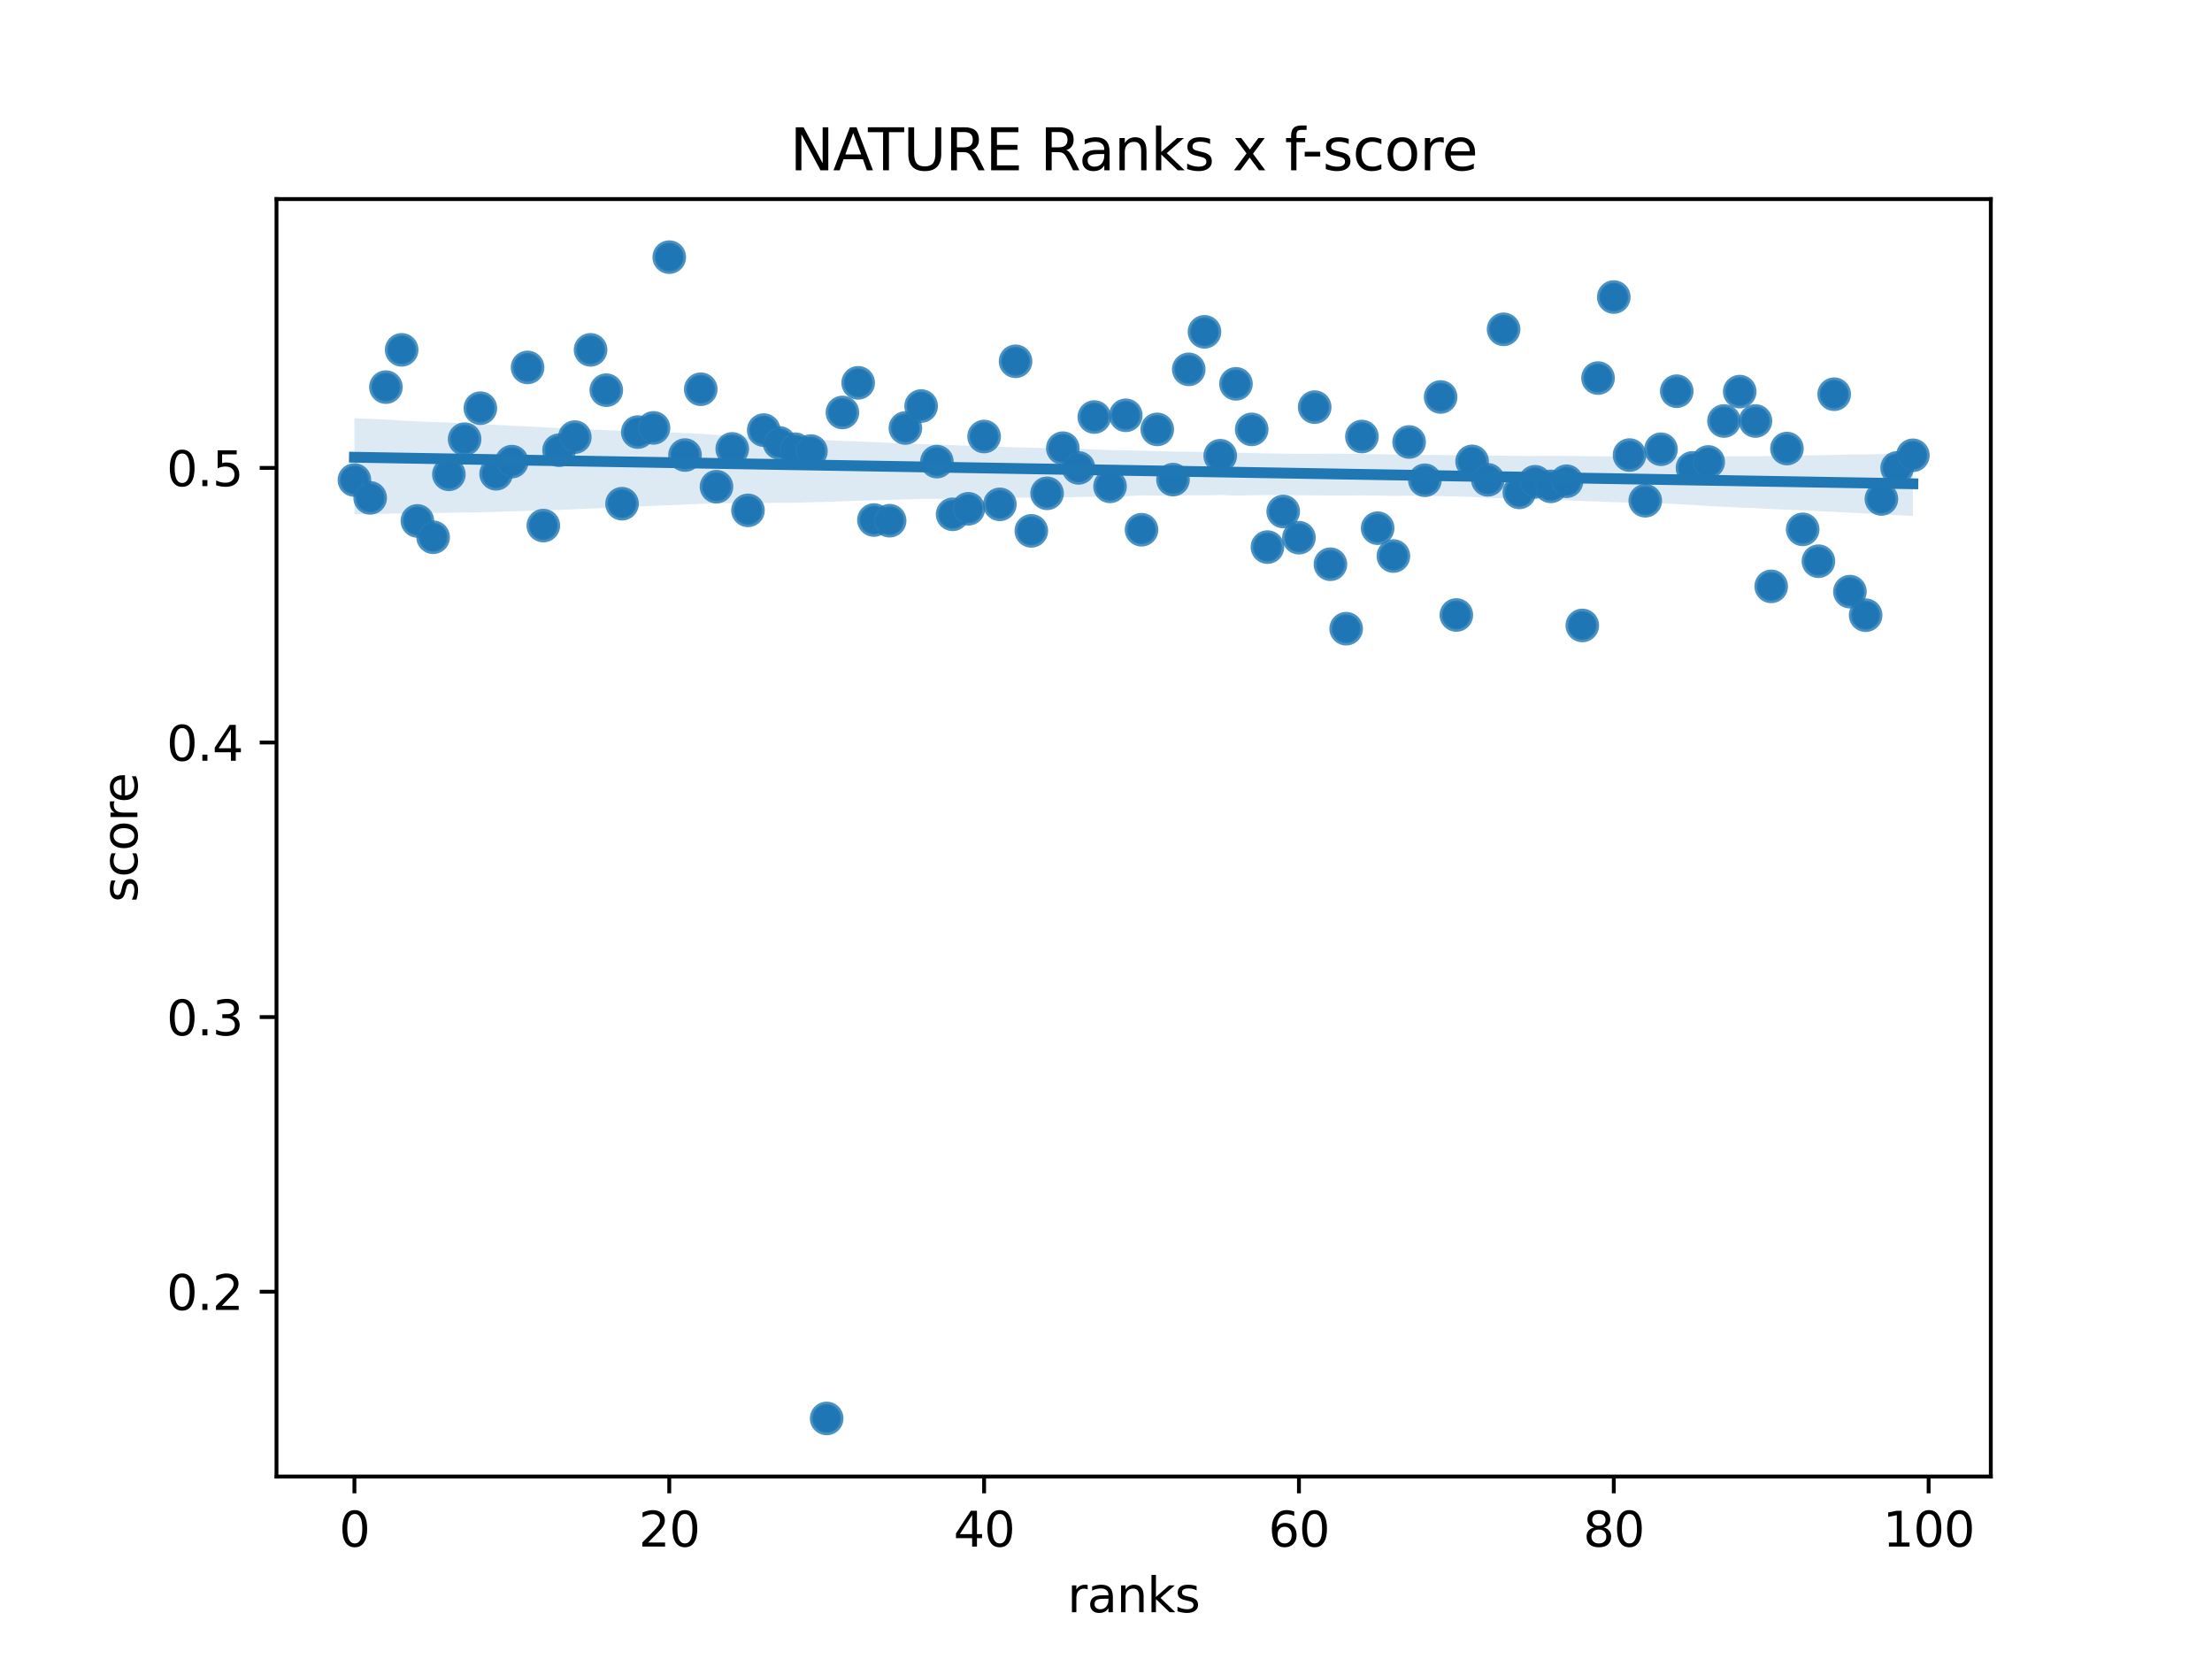 <?xml version="1.0" encoding="utf-8" standalone="no"?>
<!DOCTYPE svg PUBLIC "-//W3C//DTD SVG 1.1//EN"
  "http://www.w3.org/Graphics/SVG/1.1/DTD/svg11.dtd">
<svg xmlns:xlink="http://www.w3.org/1999/xlink" width="460.8pt" height="345.6pt" viewBox="0 0 460.8 345.6" xmlns="http://www.w3.org/2000/svg" version="1.1">
 <defs>
  <style type="text/css">*{stroke-linejoin: round; stroke-linecap: butt}</style>
 </defs>
 <g id="figure_1">
  <g id="patch_1">
   <path d="M 0 345.6 
L 460.8 345.6 
L 460.8 0 
L 0 0 
z
" style="fill: #ffffff"/>
  </g>
  <g id="axes_1">
   <g id="patch_2">
    <path d="M 57.6 307.584 
L 414.72 307.584 
L 414.72 41.472 
L 57.6 41.472 
z
" style="fill: #ffffff"/>
   </g>
   <g id="PathCollection_1">
    <defs>
     <path id="m26da43070a" d="M 0 3 
C 0.796 3 1.559 2.684 2.121 2.121 
C 2.684 1.559 3 0.796 3 0 
C 3 -0.796 2.684 -1.559 2.121 -2.121 
C 1.559 -2.684 0.796 -3 0 -3 
C -0.796 -3 -1.559 -2.684 -2.121 -2.121 
C -2.684 -1.559 -3 -0.796 -3 0 
C -3 0.796 -2.684 1.559 -2.121 2.121 
C -1.559 2.684 -0.796 3 0 3 
z
" style="stroke: #ffffff; stroke-width: 0.48"/>
    </defs>
    <g clip-path="url(#pea99199c1f)">
     <use xlink:href="#m26da43070a" x="73.833" y="100.001" style="fill: #1f77b4; stroke: #ffffff; stroke-width: 0.48"/>
     <use xlink:href="#m26da43070a" x="77.112" y="103.715" style="fill: #1f77b4; stroke: #ffffff; stroke-width: 0.48"/>
     <use xlink:href="#m26da43070a" x="80.391" y="80.645" style="fill: #1f77b4; stroke: #ffffff; stroke-width: 0.48"/>
     <use xlink:href="#m26da43070a" x="83.671" y="72.879" style="fill: #1f77b4; stroke: #ffffff; stroke-width: 0.48"/>
     <use xlink:href="#m26da43070a" x="86.95" y="108.518" style="fill: #1f77b4; stroke: #ffffff; stroke-width: 0.48"/>
     <use xlink:href="#m26da43070a" x="90.229" y="111.916" style="fill: #1f77b4; stroke: #ffffff; stroke-width: 0.48"/>
     <use xlink:href="#m26da43070a" x="93.509" y="98.813" style="fill: #1f77b4; stroke: #ffffff; stroke-width: 0.48"/>
     <use xlink:href="#m26da43070a" x="96.788" y="91.486" style="fill: #1f77b4; stroke: #ffffff; stroke-width: 0.48"/>
     <use xlink:href="#m26da43070a" x="100.067" y="85.034" style="fill: #1f77b4; stroke: #ffffff; stroke-width: 0.48"/>
     <use xlink:href="#m26da43070a" x="103.347" y="98.697" style="fill: #1f77b4; stroke: #ffffff; stroke-width: 0.48"/>
     <use xlink:href="#m26da43070a" x="106.626" y="96.164" style="fill: #1f77b4; stroke: #ffffff; stroke-width: 0.48"/>
     <use xlink:href="#m26da43070a" x="109.905" y="76.541" style="fill: #1f77b4; stroke: #ffffff; stroke-width: 0.48"/>
     <use xlink:href="#m26da43070a" x="113.185" y="109.488" style="fill: #1f77b4; stroke: #ffffff; stroke-width: 0.48"/>
     <use xlink:href="#m26da43070a" x="116.464" y="93.787" style="fill: #1f77b4; stroke: #ffffff; stroke-width: 0.48"/>
     <use xlink:href="#m26da43070a" x="119.743" y="91.057" style="fill: #1f77b4; stroke: #ffffff; stroke-width: 0.48"/>
     <use xlink:href="#m26da43070a" x="123.023" y="72.879" style="fill: #1f77b4; stroke: #ffffff; stroke-width: 0.48"/>
     <use xlink:href="#m26da43070a" x="126.302" y="81.28" style="fill: #1f77b4; stroke: #ffffff; stroke-width: 0.48"/>
     <use xlink:href="#m26da43070a" x="129.581" y="104.931" style="fill: #1f77b4; stroke: #ffffff; stroke-width: 0.48"/>
     <use xlink:href="#m26da43070a" x="132.861" y="90.008" style="fill: #1f77b4; stroke: #ffffff; stroke-width: 0.48"/>
     <use xlink:href="#m26da43070a" x="136.14" y="89.139" style="fill: #1f77b4; stroke: #ffffff; stroke-width: 0.48"/>
     <use xlink:href="#m26da43070a" x="139.42" y="53.568" style="fill: #1f77b4; stroke: #ffffff; stroke-width: 0.48"/>
     <use xlink:href="#m26da43070a" x="142.699" y="94.797" style="fill: #1f77b4; stroke: #ffffff; stroke-width: 0.48"/>
     <use xlink:href="#m26da43070a" x="145.978" y="81.089" style="fill: #1f77b4; stroke: #ffffff; stroke-width: 0.48"/>
     <use xlink:href="#m26da43070a" x="149.258" y="101.388" style="fill: #1f77b4; stroke: #ffffff; stroke-width: 0.48"/>
     <use xlink:href="#m26da43070a" x="152.537" y="93.515" style="fill: #1f77b4; stroke: #ffffff; stroke-width: 0.48"/>
     <use xlink:href="#m26da43070a" x="155.816" y="106.316" style="fill: #1f77b4; stroke: #ffffff; stroke-width: 0.48"/>
     <use xlink:href="#m26da43070a" x="159.096" y="89.597" style="fill: #1f77b4; stroke: #ffffff; stroke-width: 0.48"/>
     <use xlink:href="#m26da43070a" x="162.375" y="92.269" style="fill: #1f77b4; stroke: #ffffff; stroke-width: 0.48"/>
     <use xlink:href="#m26da43070a" x="165.654" y="93.587" style="fill: #1f77b4; stroke: #ffffff; stroke-width: 0.48"/>
     <use xlink:href="#m26da43070a" x="168.934" y="93.967" style="fill: #1f77b4; stroke: #ffffff; stroke-width: 0.48"/>
     <use xlink:href="#m26da43070a" x="172.213" y="295.488" style="fill: #1f77b4; stroke: #ffffff; stroke-width: 0.48"/>
     <use xlink:href="#m26da43070a" x="175.492" y="85.926" style="fill: #1f77b4; stroke: #ffffff; stroke-width: 0.48"/>
     <use xlink:href="#m26da43070a" x="178.772" y="79.751" style="fill: #1f77b4; stroke: #ffffff; stroke-width: 0.48"/>
     <use xlink:href="#m26da43070a" x="182.051" y="108.331" style="fill: #1f77b4; stroke: #ffffff; stroke-width: 0.48"/>
     <use xlink:href="#m26da43070a" x="185.33" y="108.471" style="fill: #1f77b4; stroke: #ffffff; stroke-width: 0.48"/>
     <use xlink:href="#m26da43070a" x="188.61" y="89.162" style="fill: #1f77b4; stroke: #ffffff; stroke-width: 0.48"/>
     <use xlink:href="#m26da43070a" x="191.889" y="84.586" style="fill: #1f77b4; stroke: #ffffff; stroke-width: 0.48"/>
     <use xlink:href="#m26da43070a" x="195.168" y="96.164" style="fill: #1f77b4; stroke: #ffffff; stroke-width: 0.48"/>
     <use xlink:href="#m26da43070a" x="198.448" y="107.142" style="fill: #1f77b4; stroke: #ffffff; stroke-width: 0.48"/>
     <use xlink:href="#m26da43070a" x="201.727" y="105.99" style="fill: #1f77b4; stroke: #ffffff; stroke-width: 0.48"/>
     <use xlink:href="#m26da43070a" x="205.006" y="90.939" style="fill: #1f77b4; stroke: #ffffff; stroke-width: 0.48"/>
     <use xlink:href="#m26da43070a" x="208.286" y="105.063" style="fill: #1f77b4; stroke: #ffffff; stroke-width: 0.48"/>
     <use xlink:href="#m26da43070a" x="211.565" y="75.267" style="fill: #1f77b4; stroke: #ffffff; stroke-width: 0.48"/>
     <use xlink:href="#m26da43070a" x="214.844" y="110.59" style="fill: #1f77b4; stroke: #ffffff; stroke-width: 0.48"/>
     <use xlink:href="#m26da43070a" x="218.124" y="102.767" style="fill: #1f77b4; stroke: #ffffff; stroke-width: 0.48"/>
     <use xlink:href="#m26da43070a" x="221.403" y="93.364" style="fill: #1f77b4; stroke: #ffffff; stroke-width: 0.48"/>
     <use xlink:href="#m26da43070a" x="224.682" y="97.47" style="fill: #1f77b4; stroke: #ffffff; stroke-width: 0.48"/>
     <use xlink:href="#m26da43070a" x="227.962" y="86.876" style="fill: #1f77b4; stroke: #ffffff; stroke-width: 0.48"/>
     <use xlink:href="#m26da43070a" x="231.241" y="101.318" style="fill: #1f77b4; stroke: #ffffff; stroke-width: 0.48"/>
     <use xlink:href="#m26da43070a" x="234.52" y="86.516" style="fill: #1f77b4; stroke: #ffffff; stroke-width: 0.48"/>
     <use xlink:href="#m26da43070a" x="237.8" y="110.354" style="fill: #1f77b4; stroke: #ffffff; stroke-width: 0.48"/>
     <use xlink:href="#m26da43070a" x="241.079" y="89.45" style="fill: #1f77b4; stroke: #ffffff; stroke-width: 0.48"/>
     <use xlink:href="#m26da43070a" x="244.358" y="99.914" style="fill: #1f77b4; stroke: #ffffff; stroke-width: 0.48"/>
     <use xlink:href="#m26da43070a" x="247.638" y="76.942" style="fill: #1f77b4; stroke: #ffffff; stroke-width: 0.48"/>
     <use xlink:href="#m26da43070a" x="250.917" y="69.125" style="fill: #1f77b4; stroke: #ffffff; stroke-width: 0.48"/>
     <use xlink:href="#m26da43070a" x="254.196" y="94.939" style="fill: #1f77b4; stroke: #ffffff; stroke-width: 0.48"/>
     <use xlink:href="#m26da43070a" x="257.476" y="79.958" style="fill: #1f77b4; stroke: #ffffff; stroke-width: 0.48"/>
     <use xlink:href="#m26da43070a" x="260.755" y="89.45" style="fill: #1f77b4; stroke: #ffffff; stroke-width: 0.48"/>
     <use xlink:href="#m26da43070a" x="264.034" y="113.971" style="fill: #1f77b4; stroke: #ffffff; stroke-width: 0.48"/>
     <use xlink:href="#m26da43070a" x="267.314" y="106.55" style="fill: #1f77b4; stroke: #ffffff; stroke-width: 0.48"/>
     <use xlink:href="#m26da43070a" x="270.593" y="112.013" style="fill: #1f77b4; stroke: #ffffff; stroke-width: 0.48"/>
     <use xlink:href="#m26da43070a" x="273.872" y="84.814" style="fill: #1f77b4; stroke: #ffffff; stroke-width: 0.48"/>
     <use xlink:href="#m26da43070a" x="277.152" y="117.542" style="fill: #1f77b4; stroke: #ffffff; stroke-width: 0.48"/>
     <use xlink:href="#m26da43070a" x="280.431" y="130.968" style="fill: #1f77b4; stroke: #ffffff; stroke-width: 0.48"/>
     <use xlink:href="#m26da43070a" x="283.71" y="90.939" style="fill: #1f77b4; stroke: #ffffff; stroke-width: 0.48"/>
     <use xlink:href="#m26da43070a" x="286.99" y="110.027" style="fill: #1f77b4; stroke: #ffffff; stroke-width: 0.48"/>
     <use xlink:href="#m26da43070a" x="290.269" y="115.838" style="fill: #1f77b4; stroke: #ffffff; stroke-width: 0.48"/>
     <use xlink:href="#m26da43070a" x="293.548" y="92.073" style="fill: #1f77b4; stroke: #ffffff; stroke-width: 0.48"/>
     <use xlink:href="#m26da43070a" x="296.828" y="100.047" style="fill: #1f77b4; stroke: #ffffff; stroke-width: 0.48"/>
     <use xlink:href="#m26da43070a" x="300.107" y="82.698" style="fill: #1f77b4; stroke: #ffffff; stroke-width: 0.48"/>
     <use xlink:href="#m26da43070a" x="303.386" y="128.115" style="fill: #1f77b4; stroke: #ffffff; stroke-width: 0.48"/>
     <use xlink:href="#m26da43070a" x="306.666" y="96.114" style="fill: #1f77b4; stroke: #ffffff; stroke-width: 0.48"/>
     <use xlink:href="#m26da43070a" x="309.945" y="99.957" style="fill: #1f77b4; stroke: #ffffff; stroke-width: 0.48"/>
     <use xlink:href="#m26da43070a" x="313.224" y="68.605" style="fill: #1f77b4; stroke: #ffffff; stroke-width: 0.48"/>
     <use xlink:href="#m26da43070a" x="316.504" y="102.577" style="fill: #1f77b4; stroke: #ffffff; stroke-width: 0.48"/>
     <use xlink:href="#m26da43070a" x="319.783" y="100.359" style="fill: #1f77b4; stroke: #ffffff; stroke-width: 0.48"/>
     <use xlink:href="#m26da43070a" x="323.062" y="101.318" style="fill: #1f77b4; stroke: #ffffff; stroke-width: 0.48"/>
     <use xlink:href="#m26da43070a" x="326.342" y="100.247" style="fill: #1f77b4; stroke: #ffffff; stroke-width: 0.48"/>
     <use xlink:href="#m26da43070a" x="329.621" y="130.292" style="fill: #1f77b4; stroke: #ffffff; stroke-width: 0.48"/>
     <use xlink:href="#m26da43070a" x="332.9" y="78.758" style="fill: #1f77b4; stroke: #ffffff; stroke-width: 0.48"/>
     <use xlink:href="#m26da43070a" x="336.18" y="61.881" style="fill: #1f77b4; stroke: #ffffff; stroke-width: 0.48"/>
     <use xlink:href="#m26da43070a" x="339.459" y="94.797" style="fill: #1f77b4; stroke: #ffffff; stroke-width: 0.48"/>
     <use xlink:href="#m26da43070a" x="342.739" y="104.312" style="fill: #1f77b4; stroke: #ffffff; stroke-width: 0.48"/>
     <use xlink:href="#m26da43070a" x="346.018" y="93.587" style="fill: #1f77b4; stroke: #ffffff; stroke-width: 0.48"/>
     <use xlink:href="#m26da43070a" x="349.297" y="81.499" style="fill: #1f77b4; stroke: #ffffff; stroke-width: 0.48"/>
     <use xlink:href="#m26da43070a" x="352.577" y="97.47" style="fill: #1f77b4; stroke: #ffffff; stroke-width: 0.48"/>
     <use xlink:href="#m26da43070a" x="355.856" y="96.232" style="fill: #1f77b4; stroke: #ffffff; stroke-width: 0.48"/>
     <use xlink:href="#m26da43070a" x="359.135" y="87.703" style="fill: #1f77b4; stroke: #ffffff; stroke-width: 0.48"/>
     <use xlink:href="#m26da43070a" x="362.415" y="81.579" style="fill: #1f77b4; stroke: #ffffff; stroke-width: 0.48"/>
     <use xlink:href="#m26da43070a" x="365.694" y="87.703" style="fill: #1f77b4; stroke: #ffffff; stroke-width: 0.48"/>
     <use xlink:href="#m26da43070a" x="368.973" y="122.152" style="fill: #1f77b4; stroke: #ffffff; stroke-width: 0.48"/>
     <use xlink:href="#m26da43070a" x="372.253" y="93.441" style="fill: #1f77b4; stroke: #ffffff; stroke-width: 0.48"/>
     <use xlink:href="#m26da43070a" x="375.532" y="110.277" style="fill: #1f77b4; stroke: #ffffff; stroke-width: 0.48"/>
     <use xlink:href="#m26da43070a" x="378.811" y="116.908" style="fill: #1f77b4; stroke: #ffffff; stroke-width: 0.48"/>
     <use xlink:href="#m26da43070a" x="382.091" y="82.122" style="fill: #1f77b4; stroke: #ffffff; stroke-width: 0.48"/>
     <use xlink:href="#m26da43070a" x="385.37" y="123.249" style="fill: #1f77b4; stroke: #ffffff; stroke-width: 0.48"/>
     <use xlink:href="#m26da43070a" x="388.649" y="128.159" style="fill: #1f77b4; stroke: #ffffff; stroke-width: 0.48"/>
     <use xlink:href="#m26da43070a" x="391.929" y="103.941" style="fill: #1f77b4; stroke: #ffffff; stroke-width: 0.48"/>
     <use xlink:href="#m26da43070a" x="395.208" y="97.47" style="fill: #1f77b4; stroke: #ffffff; stroke-width: 0.48"/>
     <use xlink:href="#m26da43070a" x="398.487" y="94.846" style="fill: #1f77b4; stroke: #ffffff; stroke-width: 0.48"/>
    </g>
   </g>
   <g id="PathCollection_2">
    <defs>
     <path id="mf4a4b2a7a5" d="M 0 3 
C 0.796 3 1.559 2.684 2.121 2.121 
C 2.684 1.559 3 0.796 3 0 
C 3 -0.796 2.684 -1.559 2.121 -2.121 
C 1.559 -2.684 0.796 -3 0 -3 
C -0.796 -3 -1.559 -2.684 -2.121 -2.121 
C -2.684 -1.559 -3 -0.796 -3 0 
C -3 0.796 -2.684 1.559 -2.121 2.121 
C -1.559 2.684 -0.796 3 0 3 
z
" style="stroke: #1f77b4; stroke-opacity: 0.8"/>
    </defs>
    <g clip-path="url(#pea99199c1f)">
     <use xlink:href="#mf4a4b2a7a5" x="73.833" y="100.001" style="fill: #1f77b4; fill-opacity: 0.8; stroke: #1f77b4; stroke-opacity: 0.8"/>
     <use xlink:href="#mf4a4b2a7a5" x="77.112" y="103.715" style="fill: #1f77b4; fill-opacity: 0.8; stroke: #1f77b4; stroke-opacity: 0.8"/>
     <use xlink:href="#mf4a4b2a7a5" x="80.391" y="80.645" style="fill: #1f77b4; fill-opacity: 0.8; stroke: #1f77b4; stroke-opacity: 0.8"/>
     <use xlink:href="#mf4a4b2a7a5" x="83.671" y="72.879" style="fill: #1f77b4; fill-opacity: 0.8; stroke: #1f77b4; stroke-opacity: 0.8"/>
     <use xlink:href="#mf4a4b2a7a5" x="86.95" y="108.518" style="fill: #1f77b4; fill-opacity: 0.8; stroke: #1f77b4; stroke-opacity: 0.8"/>
     <use xlink:href="#mf4a4b2a7a5" x="90.229" y="111.916" style="fill: #1f77b4; fill-opacity: 0.8; stroke: #1f77b4; stroke-opacity: 0.8"/>
     <use xlink:href="#mf4a4b2a7a5" x="93.509" y="98.813" style="fill: #1f77b4; fill-opacity: 0.8; stroke: #1f77b4; stroke-opacity: 0.8"/>
     <use xlink:href="#mf4a4b2a7a5" x="96.788" y="91.486" style="fill: #1f77b4; fill-opacity: 0.8; stroke: #1f77b4; stroke-opacity: 0.8"/>
     <use xlink:href="#mf4a4b2a7a5" x="100.067" y="85.034" style="fill: #1f77b4; fill-opacity: 0.8; stroke: #1f77b4; stroke-opacity: 0.8"/>
     <use xlink:href="#mf4a4b2a7a5" x="103.347" y="98.697" style="fill: #1f77b4; fill-opacity: 0.8; stroke: #1f77b4; stroke-opacity: 0.8"/>
     <use xlink:href="#mf4a4b2a7a5" x="106.626" y="96.164" style="fill: #1f77b4; fill-opacity: 0.8; stroke: #1f77b4; stroke-opacity: 0.8"/>
     <use xlink:href="#mf4a4b2a7a5" x="109.905" y="76.541" style="fill: #1f77b4; fill-opacity: 0.8; stroke: #1f77b4; stroke-opacity: 0.8"/>
     <use xlink:href="#mf4a4b2a7a5" x="113.185" y="109.488" style="fill: #1f77b4; fill-opacity: 0.8; stroke: #1f77b4; stroke-opacity: 0.8"/>
     <use xlink:href="#mf4a4b2a7a5" x="116.464" y="93.787" style="fill: #1f77b4; fill-opacity: 0.8; stroke: #1f77b4; stroke-opacity: 0.8"/>
     <use xlink:href="#mf4a4b2a7a5" x="119.743" y="91.057" style="fill: #1f77b4; fill-opacity: 0.8; stroke: #1f77b4; stroke-opacity: 0.8"/>
     <use xlink:href="#mf4a4b2a7a5" x="123.023" y="72.879" style="fill: #1f77b4; fill-opacity: 0.8; stroke: #1f77b4; stroke-opacity: 0.8"/>
     <use xlink:href="#mf4a4b2a7a5" x="126.302" y="81.28" style="fill: #1f77b4; fill-opacity: 0.8; stroke: #1f77b4; stroke-opacity: 0.8"/>
     <use xlink:href="#mf4a4b2a7a5" x="129.581" y="104.931" style="fill: #1f77b4; fill-opacity: 0.8; stroke: #1f77b4; stroke-opacity: 0.8"/>
     <use xlink:href="#mf4a4b2a7a5" x="132.861" y="90.008" style="fill: #1f77b4; fill-opacity: 0.8; stroke: #1f77b4; stroke-opacity: 0.8"/>
     <use xlink:href="#mf4a4b2a7a5" x="136.14" y="89.139" style="fill: #1f77b4; fill-opacity: 0.8; stroke: #1f77b4; stroke-opacity: 0.8"/>
     <use xlink:href="#mf4a4b2a7a5" x="139.42" y="53.568" style="fill: #1f77b4; fill-opacity: 0.8; stroke: #1f77b4; stroke-opacity: 0.8"/>
     <use xlink:href="#mf4a4b2a7a5" x="142.699" y="94.797" style="fill: #1f77b4; fill-opacity: 0.8; stroke: #1f77b4; stroke-opacity: 0.8"/>
     <use xlink:href="#mf4a4b2a7a5" x="145.978" y="81.089" style="fill: #1f77b4; fill-opacity: 0.8; stroke: #1f77b4; stroke-opacity: 0.8"/>
     <use xlink:href="#mf4a4b2a7a5" x="149.258" y="101.388" style="fill: #1f77b4; fill-opacity: 0.8; stroke: #1f77b4; stroke-opacity: 0.8"/>
     <use xlink:href="#mf4a4b2a7a5" x="152.537" y="93.515" style="fill: #1f77b4; fill-opacity: 0.8; stroke: #1f77b4; stroke-opacity: 0.8"/>
     <use xlink:href="#mf4a4b2a7a5" x="155.816" y="106.316" style="fill: #1f77b4; fill-opacity: 0.8; stroke: #1f77b4; stroke-opacity: 0.8"/>
     <use xlink:href="#mf4a4b2a7a5" x="159.096" y="89.597" style="fill: #1f77b4; fill-opacity: 0.8; stroke: #1f77b4; stroke-opacity: 0.8"/>
     <use xlink:href="#mf4a4b2a7a5" x="162.375" y="92.269" style="fill: #1f77b4; fill-opacity: 0.8; stroke: #1f77b4; stroke-opacity: 0.8"/>
     <use xlink:href="#mf4a4b2a7a5" x="165.654" y="93.587" style="fill: #1f77b4; fill-opacity: 0.8; stroke: #1f77b4; stroke-opacity: 0.8"/>
     <use xlink:href="#mf4a4b2a7a5" x="168.934" y="93.967" style="fill: #1f77b4; fill-opacity: 0.8; stroke: #1f77b4; stroke-opacity: 0.8"/>
     <use xlink:href="#mf4a4b2a7a5" x="172.213" y="295.488" style="fill: #1f77b4; fill-opacity: 0.8; stroke: #1f77b4; stroke-opacity: 0.8"/>
     <use xlink:href="#mf4a4b2a7a5" x="175.492" y="85.926" style="fill: #1f77b4; fill-opacity: 0.8; stroke: #1f77b4; stroke-opacity: 0.8"/>
     <use xlink:href="#mf4a4b2a7a5" x="178.772" y="79.751" style="fill: #1f77b4; fill-opacity: 0.8; stroke: #1f77b4; stroke-opacity: 0.8"/>
     <use xlink:href="#mf4a4b2a7a5" x="182.051" y="108.331" style="fill: #1f77b4; fill-opacity: 0.8; stroke: #1f77b4; stroke-opacity: 0.8"/>
     <use xlink:href="#mf4a4b2a7a5" x="185.33" y="108.471" style="fill: #1f77b4; fill-opacity: 0.8; stroke: #1f77b4; stroke-opacity: 0.8"/>
     <use xlink:href="#mf4a4b2a7a5" x="188.61" y="89.162" style="fill: #1f77b4; fill-opacity: 0.8; stroke: #1f77b4; stroke-opacity: 0.8"/>
     <use xlink:href="#mf4a4b2a7a5" x="191.889" y="84.586" style="fill: #1f77b4; fill-opacity: 0.8; stroke: #1f77b4; stroke-opacity: 0.8"/>
     <use xlink:href="#mf4a4b2a7a5" x="195.168" y="96.164" style="fill: #1f77b4; fill-opacity: 0.8; stroke: #1f77b4; stroke-opacity: 0.8"/>
     <use xlink:href="#mf4a4b2a7a5" x="198.448" y="107.142" style="fill: #1f77b4; fill-opacity: 0.8; stroke: #1f77b4; stroke-opacity: 0.8"/>
     <use xlink:href="#mf4a4b2a7a5" x="201.727" y="105.99" style="fill: #1f77b4; fill-opacity: 0.8; stroke: #1f77b4; stroke-opacity: 0.8"/>
     <use xlink:href="#mf4a4b2a7a5" x="205.006" y="90.939" style="fill: #1f77b4; fill-opacity: 0.8; stroke: #1f77b4; stroke-opacity: 0.8"/>
     <use xlink:href="#mf4a4b2a7a5" x="208.286" y="105.063" style="fill: #1f77b4; fill-opacity: 0.8; stroke: #1f77b4; stroke-opacity: 0.8"/>
     <use xlink:href="#mf4a4b2a7a5" x="211.565" y="75.267" style="fill: #1f77b4; fill-opacity: 0.8; stroke: #1f77b4; stroke-opacity: 0.8"/>
     <use xlink:href="#mf4a4b2a7a5" x="214.844" y="110.59" style="fill: #1f77b4; fill-opacity: 0.8; stroke: #1f77b4; stroke-opacity: 0.8"/>
     <use xlink:href="#mf4a4b2a7a5" x="218.124" y="102.767" style="fill: #1f77b4; fill-opacity: 0.8; stroke: #1f77b4; stroke-opacity: 0.8"/>
     <use xlink:href="#mf4a4b2a7a5" x="221.403" y="93.364" style="fill: #1f77b4; fill-opacity: 0.8; stroke: #1f77b4; stroke-opacity: 0.8"/>
     <use xlink:href="#mf4a4b2a7a5" x="224.682" y="97.47" style="fill: #1f77b4; fill-opacity: 0.8; stroke: #1f77b4; stroke-opacity: 0.8"/>
     <use xlink:href="#mf4a4b2a7a5" x="227.962" y="86.876" style="fill: #1f77b4; fill-opacity: 0.8; stroke: #1f77b4; stroke-opacity: 0.8"/>
     <use xlink:href="#mf4a4b2a7a5" x="231.241" y="101.318" style="fill: #1f77b4; fill-opacity: 0.8; stroke: #1f77b4; stroke-opacity: 0.8"/>
     <use xlink:href="#mf4a4b2a7a5" x="234.52" y="86.516" style="fill: #1f77b4; fill-opacity: 0.8; stroke: #1f77b4; stroke-opacity: 0.8"/>
     <use xlink:href="#mf4a4b2a7a5" x="237.8" y="110.354" style="fill: #1f77b4; fill-opacity: 0.8; stroke: #1f77b4; stroke-opacity: 0.8"/>
     <use xlink:href="#mf4a4b2a7a5" x="241.079" y="89.45" style="fill: #1f77b4; fill-opacity: 0.8; stroke: #1f77b4; stroke-opacity: 0.8"/>
     <use xlink:href="#mf4a4b2a7a5" x="244.358" y="99.914" style="fill: #1f77b4; fill-opacity: 0.8; stroke: #1f77b4; stroke-opacity: 0.8"/>
     <use xlink:href="#mf4a4b2a7a5" x="247.638" y="76.942" style="fill: #1f77b4; fill-opacity: 0.8; stroke: #1f77b4; stroke-opacity: 0.8"/>
     <use xlink:href="#mf4a4b2a7a5" x="250.917" y="69.125" style="fill: #1f77b4; fill-opacity: 0.8; stroke: #1f77b4; stroke-opacity: 0.8"/>
     <use xlink:href="#mf4a4b2a7a5" x="254.196" y="94.939" style="fill: #1f77b4; fill-opacity: 0.8; stroke: #1f77b4; stroke-opacity: 0.8"/>
     <use xlink:href="#mf4a4b2a7a5" x="257.476" y="79.958" style="fill: #1f77b4; fill-opacity: 0.8; stroke: #1f77b4; stroke-opacity: 0.8"/>
     <use xlink:href="#mf4a4b2a7a5" x="260.755" y="89.45" style="fill: #1f77b4; fill-opacity: 0.8; stroke: #1f77b4; stroke-opacity: 0.8"/>
     <use xlink:href="#mf4a4b2a7a5" x="264.034" y="113.971" style="fill: #1f77b4; fill-opacity: 0.8; stroke: #1f77b4; stroke-opacity: 0.8"/>
     <use xlink:href="#mf4a4b2a7a5" x="267.314" y="106.55" style="fill: #1f77b4; fill-opacity: 0.8; stroke: #1f77b4; stroke-opacity: 0.8"/>
     <use xlink:href="#mf4a4b2a7a5" x="270.593" y="112.013" style="fill: #1f77b4; fill-opacity: 0.8; stroke: #1f77b4; stroke-opacity: 0.8"/>
     <use xlink:href="#mf4a4b2a7a5" x="273.872" y="84.814" style="fill: #1f77b4; fill-opacity: 0.8; stroke: #1f77b4; stroke-opacity: 0.8"/>
     <use xlink:href="#mf4a4b2a7a5" x="277.152" y="117.542" style="fill: #1f77b4; fill-opacity: 0.8; stroke: #1f77b4; stroke-opacity: 0.8"/>
     <use xlink:href="#mf4a4b2a7a5" x="280.431" y="130.968" style="fill: #1f77b4; fill-opacity: 0.8; stroke: #1f77b4; stroke-opacity: 0.8"/>
     <use xlink:href="#mf4a4b2a7a5" x="283.71" y="90.939" style="fill: #1f77b4; fill-opacity: 0.8; stroke: #1f77b4; stroke-opacity: 0.8"/>
     <use xlink:href="#mf4a4b2a7a5" x="286.99" y="110.027" style="fill: #1f77b4; fill-opacity: 0.8; stroke: #1f77b4; stroke-opacity: 0.8"/>
     <use xlink:href="#mf4a4b2a7a5" x="290.269" y="115.838" style="fill: #1f77b4; fill-opacity: 0.8; stroke: #1f77b4; stroke-opacity: 0.8"/>
     <use xlink:href="#mf4a4b2a7a5" x="293.548" y="92.073" style="fill: #1f77b4; fill-opacity: 0.8; stroke: #1f77b4; stroke-opacity: 0.8"/>
     <use xlink:href="#mf4a4b2a7a5" x="296.828" y="100.047" style="fill: #1f77b4; fill-opacity: 0.8; stroke: #1f77b4; stroke-opacity: 0.8"/>
     <use xlink:href="#mf4a4b2a7a5" x="300.107" y="82.698" style="fill: #1f77b4; fill-opacity: 0.8; stroke: #1f77b4; stroke-opacity: 0.8"/>
     <use xlink:href="#mf4a4b2a7a5" x="303.386" y="128.115" style="fill: #1f77b4; fill-opacity: 0.8; stroke: #1f77b4; stroke-opacity: 0.8"/>
     <use xlink:href="#mf4a4b2a7a5" x="306.666" y="96.114" style="fill: #1f77b4; fill-opacity: 0.8; stroke: #1f77b4; stroke-opacity: 0.8"/>
     <use xlink:href="#mf4a4b2a7a5" x="309.945" y="99.957" style="fill: #1f77b4; fill-opacity: 0.8; stroke: #1f77b4; stroke-opacity: 0.8"/>
     <use xlink:href="#mf4a4b2a7a5" x="313.224" y="68.605" style="fill: #1f77b4; fill-opacity: 0.8; stroke: #1f77b4; stroke-opacity: 0.8"/>
     <use xlink:href="#mf4a4b2a7a5" x="316.504" y="102.577" style="fill: #1f77b4; fill-opacity: 0.8; stroke: #1f77b4; stroke-opacity: 0.8"/>
     <use xlink:href="#mf4a4b2a7a5" x="319.783" y="100.359" style="fill: #1f77b4; fill-opacity: 0.8; stroke: #1f77b4; stroke-opacity: 0.8"/>
     <use xlink:href="#mf4a4b2a7a5" x="323.062" y="101.318" style="fill: #1f77b4; fill-opacity: 0.8; stroke: #1f77b4; stroke-opacity: 0.8"/>
     <use xlink:href="#mf4a4b2a7a5" x="326.342" y="100.247" style="fill: #1f77b4; fill-opacity: 0.8; stroke: #1f77b4; stroke-opacity: 0.8"/>
     <use xlink:href="#mf4a4b2a7a5" x="329.621" y="130.292" style="fill: #1f77b4; fill-opacity: 0.8; stroke: #1f77b4; stroke-opacity: 0.8"/>
     <use xlink:href="#mf4a4b2a7a5" x="332.9" y="78.758" style="fill: #1f77b4; fill-opacity: 0.8; stroke: #1f77b4; stroke-opacity: 0.8"/>
     <use xlink:href="#mf4a4b2a7a5" x="336.18" y="61.881" style="fill: #1f77b4; fill-opacity: 0.8; stroke: #1f77b4; stroke-opacity: 0.8"/>
     <use xlink:href="#mf4a4b2a7a5" x="339.459" y="94.797" style="fill: #1f77b4; fill-opacity: 0.8; stroke: #1f77b4; stroke-opacity: 0.8"/>
     <use xlink:href="#mf4a4b2a7a5" x="342.739" y="104.312" style="fill: #1f77b4; fill-opacity: 0.8; stroke: #1f77b4; stroke-opacity: 0.8"/>
     <use xlink:href="#mf4a4b2a7a5" x="346.018" y="93.587" style="fill: #1f77b4; fill-opacity: 0.8; stroke: #1f77b4; stroke-opacity: 0.8"/>
     <use xlink:href="#mf4a4b2a7a5" x="349.297" y="81.499" style="fill: #1f77b4; fill-opacity: 0.8; stroke: #1f77b4; stroke-opacity: 0.8"/>
     <use xlink:href="#mf4a4b2a7a5" x="352.577" y="97.47" style="fill: #1f77b4; fill-opacity: 0.8; stroke: #1f77b4; stroke-opacity: 0.8"/>
     <use xlink:href="#mf4a4b2a7a5" x="355.856" y="96.232" style="fill: #1f77b4; fill-opacity: 0.8; stroke: #1f77b4; stroke-opacity: 0.8"/>
     <use xlink:href="#mf4a4b2a7a5" x="359.135" y="87.703" style="fill: #1f77b4; fill-opacity: 0.8; stroke: #1f77b4; stroke-opacity: 0.8"/>
     <use xlink:href="#mf4a4b2a7a5" x="362.415" y="81.579" style="fill: #1f77b4; fill-opacity: 0.8; stroke: #1f77b4; stroke-opacity: 0.8"/>
     <use xlink:href="#mf4a4b2a7a5" x="365.694" y="87.703" style="fill: #1f77b4; fill-opacity: 0.8; stroke: #1f77b4; stroke-opacity: 0.8"/>
     <use xlink:href="#mf4a4b2a7a5" x="368.973" y="122.152" style="fill: #1f77b4; fill-opacity: 0.8; stroke: #1f77b4; stroke-opacity: 0.8"/>
     <use xlink:href="#mf4a4b2a7a5" x="372.253" y="93.441" style="fill: #1f77b4; fill-opacity: 0.8; stroke: #1f77b4; stroke-opacity: 0.8"/>
     <use xlink:href="#mf4a4b2a7a5" x="375.532" y="110.277" style="fill: #1f77b4; fill-opacity: 0.8; stroke: #1f77b4; stroke-opacity: 0.8"/>
     <use xlink:href="#mf4a4b2a7a5" x="378.811" y="116.908" style="fill: #1f77b4; fill-opacity: 0.8; stroke: #1f77b4; stroke-opacity: 0.8"/>
     <use xlink:href="#mf4a4b2a7a5" x="382.091" y="82.122" style="fill: #1f77b4; fill-opacity: 0.8; stroke: #1f77b4; stroke-opacity: 0.8"/>
     <use xlink:href="#mf4a4b2a7a5" x="385.37" y="123.249" style="fill: #1f77b4; fill-opacity: 0.8; stroke: #1f77b4; stroke-opacity: 0.8"/>
     <use xlink:href="#mf4a4b2a7a5" x="388.649" y="128.159" style="fill: #1f77b4; fill-opacity: 0.8; stroke: #1f77b4; stroke-opacity: 0.8"/>
     <use xlink:href="#mf4a4b2a7a5" x="391.929" y="103.941" style="fill: #1f77b4; fill-opacity: 0.8; stroke: #1f77b4; stroke-opacity: 0.8"/>
     <use xlink:href="#mf4a4b2a7a5" x="395.208" y="97.47" style="fill: #1f77b4; fill-opacity: 0.8; stroke: #1f77b4; stroke-opacity: 0.8"/>
     <use xlink:href="#mf4a4b2a7a5" x="398.487" y="94.846" style="fill: #1f77b4; fill-opacity: 0.8; stroke: #1f77b4; stroke-opacity: 0.8"/>
    </g>
   </g>
   <g id="PolyCollection_1">
    <path d="M 73.833 87.125 
L 73.833 107.119 
L 77.112 107.068 
L 80.391 107.016 
L 83.671 106.965 
L 86.95 106.914 
L 90.229 106.863 
L 93.509 106.811 
L 96.788 106.76 
L 100.067 106.709 
L 103.347 106.627 
L 106.626 106.529 
L 109.905 106.429 
L 113.185 106.328 
L 116.464 106.227 
L 119.743 106.088 
L 123.023 105.946 
L 126.302 105.805 
L 129.581 105.663 
L 132.861 105.522 
L 136.14 105.38 
L 139.42 105.239 
L 142.699 105.097 
L 145.978 104.956 
L 149.258 104.818 
L 152.537 104.809 
L 155.816 104.799 
L 159.096 104.789 
L 162.375 104.729 
L 165.654 104.726 
L 168.934 104.633 
L 172.213 104.533 
L 175.492 104.432 
L 178.772 104.332 
L 182.051 104.232 
L 185.33 104.132 
L 188.61 104.033 
L 191.889 103.944 
L 195.168 103.921 
L 198.448 103.877 
L 201.727 103.82 
L 205.006 103.784 
L 208.286 103.739 
L 211.565 103.694 
L 214.844 103.66 
L 218.124 103.661 
L 221.403 103.597 
L 224.682 103.549 
L 227.962 103.486 
L 231.241 103.423 
L 234.52 103.376 
L 237.8 103.191 
L 241.079 103.255 
L 244.358 103.241 
L 247.638 103.185 
L 250.917 103.188 
L 254.196 103.107 
L 257.476 103.244 
L 260.755 103.165 
L 264.034 103.12 
L 267.314 103.146 
L 270.593 103.17 
L 273.872 103.194 
L 277.152 103.218 
L 280.431 103.224 
L 283.71 103.195 
L 286.99 103.225 
L 290.269 103.314 
L 293.548 103.282 
L 296.828 103.277 
L 300.107 103.357 
L 303.386 103.411 
L 306.666 103.515 
L 309.945 103.696 
L 313.224 103.813 
L 316.504 103.92 
L 319.783 104.04 
L 323.062 104.098 
L 326.342 104.215 
L 329.621 104.375 
L 332.9 104.483 
L 336.18 104.599 
L 339.459 104.698 
L 342.739 104.795 
L 346.018 104.853 
L 349.297 105.01 
L 352.577 105.181 
L 355.856 105.405 
L 359.135 105.566 
L 362.415 105.733 
L 365.694 105.856 
L 368.973 106.039 
L 372.253 106.178 
L 375.532 106.307 
L 378.811 106.474 
L 382.091 106.622 
L 385.37 106.797 
L 388.649 106.971 
L 391.929 107.151 
L 395.208 107.319 
L 398.487 107.494 
L 398.487 94.506 
L 398.487 94.506 
L 395.208 94.494 
L 391.929 94.6 
L 388.649 94.662 
L 385.37 94.673 
L 382.091 94.767 
L 378.811 94.837 
L 375.532 94.895 
L 372.253 94.917 
L 368.973 94.994 
L 365.694 95.05 
L 362.415 95.037 
L 359.135 95.021 
L 355.856 95.006 
L 352.577 95.041 
L 349.297 95.095 
L 346.018 95.093 
L 342.739 95.106 
L 339.459 95.101 
L 336.18 95.083 
L 332.9 95.051 
L 329.621 95.019 
L 326.342 94.986 
L 323.062 94.954 
L 319.783 94.987 
L 316.504 94.99 
L 313.224 94.93 
L 309.945 94.907 
L 306.666 94.874 
L 303.386 94.835 
L 300.107 94.778 
L 296.828 94.786 
L 293.548 94.724 
L 290.269 94.685 
L 286.99 94.608 
L 283.71 94.57 
L 280.431 94.532 
L 277.152 94.504 
L 273.872 94.537 
L 270.593 94.548 
L 267.314 94.504 
L 264.034 94.459 
L 260.755 94.387 
L 257.476 94.302 
L 254.196 94.251 
L 250.917 94.16 
L 247.638 94.098 
L 244.358 94.061 
L 241.079 93.974 
L 237.8 93.886 
L 234.52 93.802 
L 231.241 93.756 
L 227.962 93.622 
L 224.682 93.505 
L 221.403 93.413 
L 218.124 93.356 
L 214.844 93.268 
L 211.565 93.177 
L 208.286 93.043 
L 205.006 92.924 
L 201.727 92.859 
L 198.448 92.724 
L 195.168 92.603 
L 191.889 92.506 
L 188.61 92.387 
L 185.33 92.253 
L 182.051 92.094 
L 178.772 91.97 
L 175.492 91.837 
L 172.213 91.693 
L 168.934 91.547 
L 165.654 91.441 
L 162.375 91.282 
L 159.096 91.153 
L 155.816 90.969 
L 152.537 90.819 
L 149.258 90.602 
L 145.978 90.365 
L 142.699 90.205 
L 139.42 90.067 
L 136.14 89.964 
L 132.861 89.855 
L 129.581 89.739 
L 126.302 89.599 
L 123.023 89.474 
L 119.743 89.333 
L 116.464 89.17 
L 113.185 89.007 
L 109.905 88.824 
L 106.626 88.682 
L 103.347 88.519 
L 100.067 88.356 
L 96.788 88.194 
L 93.509 88.036 
L 90.229 87.897 
L 86.95 87.775 
L 83.671 87.612 
L 80.391 87.406 
L 77.112 87.248 
L 73.833 87.125 
z
" clip-path="url(#pea99199c1f)" style="fill: #1f77b4; fill-opacity: 0.15"/>
   </g>
   <g id="matplotlib.axis_1">
    <g id="xtick_1">
     <g id="line2d_1">
      <defs>
       <path id="m4dbcf3086a" d="M 0 0 
L 0 3.5 
" style="stroke: #000000; stroke-width: 0.8"/>
      </defs>
      <g>
       <use xlink:href="#m4dbcf3086a" x="73.833" y="307.584" style="stroke: #000000; stroke-width: 0.8"/>
      </g>
     </g>
     <g id="text_1">
      <!-- 0 -->
      <g transform="translate(70.651 322.182) scale(0.1 -0.1)">
       <defs>
        <path id="DejaVuSans-30" d="M 2034 4250 
Q 1547 4250 1301 3770 
Q 1056 3291 1056 2328 
Q 1056 1369 1301 889 
Q 1547 409 2034 409 
Q 2525 409 2770 889 
Q 3016 1369 3016 2328 
Q 3016 3291 2770 3770 
Q 2525 4250 2034 4250 
z
M 2034 4750 
Q 2819 4750 3233 4129 
Q 3647 3509 3647 2328 
Q 3647 1150 3233 529 
Q 2819 -91 2034 -91 
Q 1250 -91 836 529 
Q 422 1150 422 2328 
Q 422 3509 836 4129 
Q 1250 4750 2034 4750 
z
" transform="scale(0.016)"/>
       </defs>
       <use xlink:href="#DejaVuSans-30"/>
      </g>
     </g>
    </g>
    <g id="xtick_2">
     <g id="line2d_2">
      <g>
       <use xlink:href="#m4dbcf3086a" x="139.42" y="307.584" style="stroke: #000000; stroke-width: 0.8"/>
      </g>
     </g>
     <g id="text_2">
      <!-- 20 -->
      <g transform="translate(133.057 322.182) scale(0.1 -0.1)">
       <defs>
        <path id="DejaVuSans-32" d="M 1228 531 
L 3431 531 
L 3431 0 
L 469 0 
L 469 531 
Q 828 903 1448 1529 
Q 2069 2156 2228 2338 
Q 2531 2678 2651 2914 
Q 2772 3150 2772 3378 
Q 2772 3750 2511 3984 
Q 2250 4219 1831 4219 
Q 1534 4219 1204 4116 
Q 875 4013 500 3803 
L 500 4441 
Q 881 4594 1212 4672 
Q 1544 4750 1819 4750 
Q 2544 4750 2975 4387 
Q 3406 4025 3406 3419 
Q 3406 3131 3298 2873 
Q 3191 2616 2906 2266 
Q 2828 2175 2409 1742 
Q 1991 1309 1228 531 
z
" transform="scale(0.016)"/>
       </defs>
       <use xlink:href="#DejaVuSans-32"/>
       <use xlink:href="#DejaVuSans-30" x="63.623"/>
      </g>
     </g>
    </g>
    <g id="xtick_3">
     <g id="line2d_3">
      <g>
       <use xlink:href="#m4dbcf3086a" x="205.006" y="307.584" style="stroke: #000000; stroke-width: 0.8"/>
      </g>
     </g>
     <g id="text_3">
      <!-- 40 -->
      <g transform="translate(198.644 322.182) scale(0.1 -0.1)">
       <defs>
        <path id="DejaVuSans-34" d="M 2419 4116 
L 825 1625 
L 2419 1625 
L 2419 4116 
z
M 2253 4666 
L 3047 4666 
L 3047 1625 
L 3713 1625 
L 3713 1100 
L 3047 1100 
L 3047 0 
L 2419 0 
L 2419 1100 
L 313 1100 
L 313 1709 
L 2253 4666 
z
" transform="scale(0.016)"/>
       </defs>
       <use xlink:href="#DejaVuSans-34"/>
       <use xlink:href="#DejaVuSans-30" x="63.623"/>
      </g>
     </g>
    </g>
    <g id="xtick_4">
     <g id="line2d_4">
      <g>
       <use xlink:href="#m4dbcf3086a" x="270.593" y="307.584" style="stroke: #000000; stroke-width: 0.8"/>
      </g>
     </g>
     <g id="text_4">
      <!-- 60 -->
      <g transform="translate(264.231 322.182) scale(0.1 -0.1)">
       <defs>
        <path id="DejaVuSans-36" d="M 2113 2584 
Q 1688 2584 1439 2293 
Q 1191 2003 1191 1497 
Q 1191 994 1439 701 
Q 1688 409 2113 409 
Q 2538 409 2786 701 
Q 3034 994 3034 1497 
Q 3034 2003 2786 2293 
Q 2538 2584 2113 2584 
z
M 3366 4563 
L 3366 3988 
Q 3128 4100 2886 4159 
Q 2644 4219 2406 4219 
Q 1781 4219 1451 3797 
Q 1122 3375 1075 2522 
Q 1259 2794 1537 2939 
Q 1816 3084 2150 3084 
Q 2853 3084 3261 2657 
Q 3669 2231 3669 1497 
Q 3669 778 3244 343 
Q 2819 -91 2113 -91 
Q 1303 -91 875 529 
Q 447 1150 447 2328 
Q 447 3434 972 4092 
Q 1497 4750 2381 4750 
Q 2619 4750 2861 4703 
Q 3103 4656 3366 4563 
z
" transform="scale(0.016)"/>
       </defs>
       <use xlink:href="#DejaVuSans-36"/>
       <use xlink:href="#DejaVuSans-30" x="63.623"/>
      </g>
     </g>
    </g>
    <g id="xtick_5">
     <g id="line2d_5">
      <g>
       <use xlink:href="#m4dbcf3086a" x="336.18" y="307.584" style="stroke: #000000; stroke-width: 0.8"/>
      </g>
     </g>
     <g id="text_5">
      <!-- 80 -->
      <g transform="translate(329.817 322.182) scale(0.1 -0.1)">
       <defs>
        <path id="DejaVuSans-38" d="M 2034 2216 
Q 1584 2216 1326 1975 
Q 1069 1734 1069 1313 
Q 1069 891 1326 650 
Q 1584 409 2034 409 
Q 2484 409 2743 651 
Q 3003 894 3003 1313 
Q 3003 1734 2745 1975 
Q 2488 2216 2034 2216 
z
M 1403 2484 
Q 997 2584 770 2862 
Q 544 3141 544 3541 
Q 544 4100 942 4425 
Q 1341 4750 2034 4750 
Q 2731 4750 3128 4425 
Q 3525 4100 3525 3541 
Q 3525 3141 3298 2862 
Q 3072 2584 2669 2484 
Q 3125 2378 3379 2068 
Q 3634 1759 3634 1313 
Q 3634 634 3220 271 
Q 2806 -91 2034 -91 
Q 1263 -91 848 271 
Q 434 634 434 1313 
Q 434 1759 690 2068 
Q 947 2378 1403 2484 
z
M 1172 3481 
Q 1172 3119 1398 2916 
Q 1625 2713 2034 2713 
Q 2441 2713 2670 2916 
Q 2900 3119 2900 3481 
Q 2900 3844 2670 4047 
Q 2441 4250 2034 4250 
Q 1625 4250 1398 4047 
Q 1172 3844 1172 3481 
z
" transform="scale(0.016)"/>
       </defs>
       <use xlink:href="#DejaVuSans-38"/>
       <use xlink:href="#DejaVuSans-30" x="63.623"/>
      </g>
     </g>
    </g>
    <g id="xtick_6">
     <g id="line2d_6">
      <g>
       <use xlink:href="#m4dbcf3086a" x="401.767" y="307.584" style="stroke: #000000; stroke-width: 0.8"/>
      </g>
     </g>
     <g id="text_6">
      <!-- 100 -->
      <g transform="translate(392.223 322.182) scale(0.1 -0.1)">
       <defs>
        <path id="DejaVuSans-31" d="M 794 531 
L 1825 531 
L 1825 4091 
L 703 3866 
L 703 4441 
L 1819 4666 
L 2450 4666 
L 2450 531 
L 3481 531 
L 3481 0 
L 794 0 
L 794 531 
z
" transform="scale(0.016)"/>
       </defs>
       <use xlink:href="#DejaVuSans-31"/>
       <use xlink:href="#DejaVuSans-30" x="63.623"/>
       <use xlink:href="#DejaVuSans-30" x="127.246"/>
      </g>
     </g>
    </g>
    <g id="text_7">
     <!-- ranks -->
     <g transform="translate(222.372 335.861) scale(0.1 -0.1)">
      <defs>
       <path id="DejaVuSans-72" d="M 2631 2963 
Q 2534 3019 2420 3045 
Q 2306 3072 2169 3072 
Q 1681 3072 1420 2755 
Q 1159 2438 1159 1844 
L 1159 0 
L 581 0 
L 581 3500 
L 1159 3500 
L 1159 2956 
Q 1341 3275 1631 3429 
Q 1922 3584 2338 3584 
Q 2397 3584 2469 3576 
Q 2541 3569 2628 3553 
L 2631 2963 
z
" transform="scale(0.016)"/>
       <path id="DejaVuSans-61" d="M 2194 1759 
Q 1497 1759 1228 1600 
Q 959 1441 959 1056 
Q 959 750 1161 570 
Q 1363 391 1709 391 
Q 2188 391 2477 730 
Q 2766 1069 2766 1631 
L 2766 1759 
L 2194 1759 
z
M 3341 1997 
L 3341 0 
L 2766 0 
L 2766 531 
Q 2569 213 2275 61 
Q 1981 -91 1556 -91 
Q 1019 -91 701 211 
Q 384 513 384 1019 
Q 384 1609 779 1909 
Q 1175 2209 1959 2209 
L 2766 2209 
L 2766 2266 
Q 2766 2663 2505 2880 
Q 2244 3097 1772 3097 
Q 1472 3097 1187 3025 
Q 903 2953 641 2809 
L 641 3341 
Q 956 3463 1253 3523 
Q 1550 3584 1831 3584 
Q 2591 3584 2966 3190 
Q 3341 2797 3341 1997 
z
" transform="scale(0.016)"/>
       <path id="DejaVuSans-6e" d="M 3513 2113 
L 3513 0 
L 2938 0 
L 2938 2094 
Q 2938 2591 2744 2837 
Q 2550 3084 2163 3084 
Q 1697 3084 1428 2787 
Q 1159 2491 1159 1978 
L 1159 0 
L 581 0 
L 581 3500 
L 1159 3500 
L 1159 2956 
Q 1366 3272 1645 3428 
Q 1925 3584 2291 3584 
Q 2894 3584 3203 3211 
Q 3513 2838 3513 2113 
z
" transform="scale(0.016)"/>
       <path id="DejaVuSans-6b" d="M 581 4863 
L 1159 4863 
L 1159 1991 
L 2875 3500 
L 3609 3500 
L 1753 1863 
L 3688 0 
L 2938 0 
L 1159 1709 
L 1159 0 
L 581 0 
L 581 4863 
z
" transform="scale(0.016)"/>
       <path id="DejaVuSans-73" d="M 2834 3397 
L 2834 2853 
Q 2591 2978 2328 3040 
Q 2066 3103 1784 3103 
Q 1356 3103 1142 2972 
Q 928 2841 928 2578 
Q 928 2378 1081 2264 
Q 1234 2150 1697 2047 
L 1894 2003 
Q 2506 1872 2764 1633 
Q 3022 1394 3022 966 
Q 3022 478 2636 193 
Q 2250 -91 1575 -91 
Q 1294 -91 989 -36 
Q 684 19 347 128 
L 347 722 
Q 666 556 975 473 
Q 1284 391 1588 391 
Q 1994 391 2212 530 
Q 2431 669 2431 922 
Q 2431 1156 2273 1281 
Q 2116 1406 1581 1522 
L 1381 1569 
Q 847 1681 609 1914 
Q 372 2147 372 2553 
Q 372 3047 722 3315 
Q 1072 3584 1716 3584 
Q 2034 3584 2315 3537 
Q 2597 3491 2834 3397 
z
" transform="scale(0.016)"/>
      </defs>
      <use xlink:href="#DejaVuSans-72"/>
      <use xlink:href="#DejaVuSans-61" x="41.113"/>
      <use xlink:href="#DejaVuSans-6e" x="102.393"/>
      <use xlink:href="#DejaVuSans-6b" x="165.771"/>
      <use xlink:href="#DejaVuSans-73" x="223.682"/>
     </g>
    </g>
   </g>
   <g id="matplotlib.axis_2">
    <g id="ytick_1">
     <g id="line2d_7">
      <defs>
       <path id="md903c2bc2b" d="M 0 0 
L -3.5 0 
" style="stroke: #000000; stroke-width: 0.8"/>
      </defs>
      <g>
       <use xlink:href="#md903c2bc2b" x="57.6" y="269.086" style="stroke: #000000; stroke-width: 0.8"/>
      </g>
     </g>
     <g id="text_8">
      <!-- 0.2 -->
      <g transform="translate(34.697 272.885) scale(0.1 -0.1)">
       <defs>
        <path id="DejaVuSans-2e" d="M 684 794 
L 1344 794 
L 1344 0 
L 684 0 
L 684 794 
z
" transform="scale(0.016)"/>
       </defs>
       <use xlink:href="#DejaVuSans-30"/>
       <use xlink:href="#DejaVuSans-2e" x="63.623"/>
       <use xlink:href="#DejaVuSans-32" x="95.41"/>
      </g>
     </g>
    </g>
    <g id="ytick_2">
     <g id="line2d_8">
      <g>
       <use xlink:href="#md903c2bc2b" x="57.6" y="211.88" style="stroke: #000000; stroke-width: 0.8"/>
      </g>
     </g>
     <g id="text_9">
      <!-- 0.3 -->
      <g transform="translate(34.697 215.68) scale(0.1 -0.1)">
       <defs>
        <path id="DejaVuSans-33" d="M 2597 2516 
Q 3050 2419 3304 2112 
Q 3559 1806 3559 1356 
Q 3559 666 3084 287 
Q 2609 -91 1734 -91 
Q 1441 -91 1130 -33 
Q 819 25 488 141 
L 488 750 
Q 750 597 1062 519 
Q 1375 441 1716 441 
Q 2309 441 2620 675 
Q 2931 909 2931 1356 
Q 2931 1769 2642 2001 
Q 2353 2234 1838 2234 
L 1294 2234 
L 1294 2753 
L 1863 2753 
Q 2328 2753 2575 2939 
Q 2822 3125 2822 3475 
Q 2822 3834 2567 4026 
Q 2313 4219 1838 4219 
Q 1578 4219 1281 4162 
Q 984 4106 628 3988 
L 628 4550 
Q 988 4650 1302 4700 
Q 1616 4750 1894 4750 
Q 2613 4750 3031 4423 
Q 3450 4097 3450 3541 
Q 3450 3153 3228 2886 
Q 3006 2619 2597 2516 
z
" transform="scale(0.016)"/>
       </defs>
       <use xlink:href="#DejaVuSans-30"/>
       <use xlink:href="#DejaVuSans-2e" x="63.623"/>
       <use xlink:href="#DejaVuSans-33" x="95.41"/>
      </g>
     </g>
    </g>
    <g id="ytick_3">
     <g id="line2d_9">
      <g>
       <use xlink:href="#md903c2bc2b" x="57.6" y="154.675" style="stroke: #000000; stroke-width: 0.8"/>
      </g>
     </g>
     <g id="text_10">
      <!-- 0.4 -->
      <g transform="translate(34.697 158.474) scale(0.1 -0.1)">
       <use xlink:href="#DejaVuSans-30"/>
       <use xlink:href="#DejaVuSans-2e" x="63.623"/>
       <use xlink:href="#DejaVuSans-34" x="95.41"/>
      </g>
     </g>
    </g>
    <g id="ytick_4">
     <g id="line2d_10">
      <g>
       <use xlink:href="#md903c2bc2b" x="57.6" y="97.47" style="stroke: #000000; stroke-width: 0.8"/>
      </g>
     </g>
     <g id="text_11">
      <!-- 0.5 -->
      <g transform="translate(34.697 101.269) scale(0.1 -0.1)">
       <defs>
        <path id="DejaVuSans-35" d="M 691 4666 
L 3169 4666 
L 3169 4134 
L 1269 4134 
L 1269 2991 
Q 1406 3038 1543 3061 
Q 1681 3084 1819 3084 
Q 2600 3084 3056 2656 
Q 3513 2228 3513 1497 
Q 3513 744 3044 326 
Q 2575 -91 1722 -91 
Q 1428 -91 1123 -41 
Q 819 9 494 109 
L 494 744 
Q 775 591 1075 516 
Q 1375 441 1709 441 
Q 2250 441 2565 725 
Q 2881 1009 2881 1497 
Q 2881 1984 2565 2268 
Q 2250 2553 1709 2553 
Q 1456 2553 1204 2497 
Q 953 2441 691 2322 
L 691 4666 
z
" transform="scale(0.016)"/>
       </defs>
       <use xlink:href="#DejaVuSans-30"/>
       <use xlink:href="#DejaVuSans-2e" x="63.623"/>
       <use xlink:href="#DejaVuSans-35" x="95.41"/>
      </g>
     </g>
    </g>
    <g id="text_12">
     <!-- score -->
     <g transform="translate(28.617 187.961) rotate(-90) scale(0.1 -0.1)">
      <defs>
       <path id="DejaVuSans-63" d="M 3122 3366 
L 3122 2828 
Q 2878 2963 2633 3030 
Q 2388 3097 2138 3097 
Q 1578 3097 1268 2742 
Q 959 2388 959 1747 
Q 959 1106 1268 751 
Q 1578 397 2138 397 
Q 2388 397 2633 464 
Q 2878 531 3122 666 
L 3122 134 
Q 2881 22 2623 -34 
Q 2366 -91 2075 -91 
Q 1284 -91 818 406 
Q 353 903 353 1747 
Q 353 2603 823 3093 
Q 1294 3584 2113 3584 
Q 2378 3584 2631 3529 
Q 2884 3475 3122 3366 
z
" transform="scale(0.016)"/>
       <path id="DejaVuSans-6f" d="M 1959 3097 
Q 1497 3097 1228 2736 
Q 959 2375 959 1747 
Q 959 1119 1226 758 
Q 1494 397 1959 397 
Q 2419 397 2687 759 
Q 2956 1122 2956 1747 
Q 2956 2369 2687 2733 
Q 2419 3097 1959 3097 
z
M 1959 3584 
Q 2709 3584 3137 3096 
Q 3566 2609 3566 1747 
Q 3566 888 3137 398 
Q 2709 -91 1959 -91 
Q 1206 -91 779 398 
Q 353 888 353 1747 
Q 353 2609 779 3096 
Q 1206 3584 1959 3584 
z
" transform="scale(0.016)"/>
       <path id="DejaVuSans-65" d="M 3597 1894 
L 3597 1613 
L 953 1613 
Q 991 1019 1311 708 
Q 1631 397 2203 397 
Q 2534 397 2845 478 
Q 3156 559 3463 722 
L 3463 178 
Q 3153 47 2828 -22 
Q 2503 -91 2169 -91 
Q 1331 -91 842 396 
Q 353 884 353 1716 
Q 353 2575 817 3079 
Q 1281 3584 2069 3584 
Q 2775 3584 3186 3129 
Q 3597 2675 3597 1894 
z
M 3022 2063 
Q 3016 2534 2758 2815 
Q 2500 3097 2075 3097 
Q 1594 3097 1305 2825 
Q 1016 2553 972 2059 
L 3022 2063 
z
" transform="scale(0.016)"/>
      </defs>
      <use xlink:href="#DejaVuSans-73"/>
      <use xlink:href="#DejaVuSans-63" x="52.1"/>
      <use xlink:href="#DejaVuSans-6f" x="107.08"/>
      <use xlink:href="#DejaVuSans-72" x="168.262"/>
      <use xlink:href="#DejaVuSans-65" x="207.125"/>
     </g>
    </g>
   </g>
   <g id="line2d_11">
    <path d="M 73.833 95.254 
L 77.112 95.31 
L 80.391 95.365 
L 83.671 95.421 
L 86.95 95.477 
L 90.229 95.533 
L 93.509 95.589 
L 96.788 95.644 
L 100.067 95.7 
L 103.347 95.756 
L 106.626 95.812 
L 109.905 95.867 
L 113.185 95.923 
L 116.464 95.979 
L 119.743 96.035 
L 123.023 96.091 
L 126.302 96.146 
L 129.581 96.202 
L 132.861 96.258 
L 136.14 96.314 
L 139.42 96.37 
L 142.699 96.425 
L 145.978 96.481 
L 149.258 96.537 
L 152.537 96.593 
L 155.816 96.648 
L 159.096 96.704 
L 162.375 96.76 
L 165.654 96.816 
L 168.934 96.872 
L 172.213 96.927 
L 175.492 96.983 
L 178.772 97.039 
L 182.051 97.095 
L 185.33 97.151 
L 188.61 97.206 
L 191.889 97.262 
L 195.168 97.318 
L 198.448 97.374 
L 201.727 97.43 
L 205.006 97.485 
L 208.286 97.541 
L 211.565 97.597 
L 214.844 97.653 
L 218.124 97.708 
L 221.403 97.764 
L 224.682 97.82 
L 227.962 97.876 
L 231.241 97.932 
L 234.52 97.987 
L 237.8 98.043 
L 241.079 98.099 
L 244.358 98.155 
L 247.638 98.211 
L 250.917 98.266 
L 254.196 98.322 
L 257.476 98.378 
L 260.755 98.434 
L 264.034 98.49 
L 267.314 98.545 
L 270.593 98.601 
L 273.872 98.657 
L 277.152 98.713 
L 280.431 98.768 
L 283.71 98.824 
L 286.99 98.88 
L 290.269 98.936 
L 293.548 98.992 
L 296.828 99.047 
L 300.107 99.103 
L 303.386 99.159 
L 306.666 99.215 
L 309.945 99.271 
L 313.224 99.326 
L 316.504 99.382 
L 319.783 99.438 
L 323.062 99.494 
L 326.342 99.55 
L 329.621 99.605 
L 332.9 99.661 
L 336.18 99.717 
L 339.459 99.773 
L 342.739 99.828 
L 346.018 99.884 
L 349.297 99.94 
L 352.577 99.996 
L 355.856 100.052 
L 359.135 100.107 
L 362.415 100.163 
L 365.694 100.219 
L 368.973 100.275 
L 372.253 100.331 
L 375.532 100.386 
L 378.811 100.442 
L 382.091 100.498 
L 385.37 100.554 
L 388.649 100.609 
L 391.929 100.665 
L 395.208 100.721 
L 398.487 100.777 
" clip-path="url(#pea99199c1f)" style="fill: none; stroke: #1f77b4; stroke-width: 2.25; stroke-linecap: square"/>
   </g>
   <g id="patch_3">
    <path d="M 57.6 307.584 
L 57.6 41.472 
" style="fill: none; stroke: #000000; stroke-width: 0.8; stroke-linejoin: miter; stroke-linecap: square"/>
   </g>
   <g id="patch_4">
    <path d="M 414.72 307.584 
L 414.72 41.472 
" style="fill: none; stroke: #000000; stroke-width: 0.8; stroke-linejoin: miter; stroke-linecap: square"/>
   </g>
   <g id="patch_5">
    <path d="M 57.6 307.584 
L 414.72 307.584 
" style="fill: none; stroke: #000000; stroke-width: 0.8; stroke-linejoin: miter; stroke-linecap: square"/>
   </g>
   <g id="patch_6">
    <path d="M 57.6 41.472 
L 414.72 41.472 
" style="fill: none; stroke: #000000; stroke-width: 0.8; stroke-linejoin: miter; stroke-linecap: square"/>
   </g>
   <g id="text_13">
    <!-- NATURE Ranks x f-score -->
    <g transform="translate(164.564 35.472) scale(0.12 -0.12)">
     <defs>
      <path id="DejaVuSans-4e" d="M 628 4666 
L 1478 4666 
L 3547 763 
L 3547 4666 
L 4159 4666 
L 4159 0 
L 3309 0 
L 1241 3903 
L 1241 0 
L 628 0 
L 628 4666 
z
" transform="scale(0.016)"/>
      <path id="DejaVuSans-41" d="M 2188 4044 
L 1331 1722 
L 3047 1722 
L 2188 4044 
z
M 1831 4666 
L 2547 4666 
L 4325 0 
L 3669 0 
L 3244 1197 
L 1141 1197 
L 716 0 
L 50 0 
L 1831 4666 
z
" transform="scale(0.016)"/>
      <path id="DejaVuSans-54" d="M -19 4666 
L 3928 4666 
L 3928 4134 
L 2272 4134 
L 2272 0 
L 1638 0 
L 1638 4134 
L -19 4134 
L -19 4666 
z
" transform="scale(0.016)"/>
      <path id="DejaVuSans-55" d="M 556 4666 
L 1191 4666 
L 1191 1831 
Q 1191 1081 1462 751 
Q 1734 422 2344 422 
Q 2950 422 3222 751 
Q 3494 1081 3494 1831 
L 3494 4666 
L 4128 4666 
L 4128 1753 
Q 4128 841 3676 375 
Q 3225 -91 2344 -91 
Q 1459 -91 1007 375 
Q 556 841 556 1753 
L 556 4666 
z
" transform="scale(0.016)"/>
      <path id="DejaVuSans-52" d="M 2841 2188 
Q 3044 2119 3236 1894 
Q 3428 1669 3622 1275 
L 4263 0 
L 3584 0 
L 2988 1197 
Q 2756 1666 2539 1819 
Q 2322 1972 1947 1972 
L 1259 1972 
L 1259 0 
L 628 0 
L 628 4666 
L 2053 4666 
Q 2853 4666 3247 4331 
Q 3641 3997 3641 3322 
Q 3641 2881 3436 2590 
Q 3231 2300 2841 2188 
z
M 1259 4147 
L 1259 2491 
L 2053 2491 
Q 2509 2491 2742 2702 
Q 2975 2913 2975 3322 
Q 2975 3731 2742 3939 
Q 2509 4147 2053 4147 
L 1259 4147 
z
" transform="scale(0.016)"/>
      <path id="DejaVuSans-45" d="M 628 4666 
L 3578 4666 
L 3578 4134 
L 1259 4134 
L 1259 2753 
L 3481 2753 
L 3481 2222 
L 1259 2222 
L 1259 531 
L 3634 531 
L 3634 0 
L 628 0 
L 628 4666 
z
" transform="scale(0.016)"/>
      <path id="DejaVuSans-20" transform="scale(0.016)"/>
      <path id="DejaVuSans-78" d="M 3513 3500 
L 2247 1797 
L 3578 0 
L 2900 0 
L 1881 1375 
L 863 0 
L 184 0 
L 1544 1831 
L 300 3500 
L 978 3500 
L 1906 2253 
L 2834 3500 
L 3513 3500 
z
" transform="scale(0.016)"/>
      <path id="DejaVuSans-66" d="M 2375 4863 
L 2375 4384 
L 1825 4384 
Q 1516 4384 1395 4259 
Q 1275 4134 1275 3809 
L 1275 3500 
L 2222 3500 
L 2222 3053 
L 1275 3053 
L 1275 0 
L 697 0 
L 697 3053 
L 147 3053 
L 147 3500 
L 697 3500 
L 697 3744 
Q 697 4328 969 4595 
Q 1241 4863 1831 4863 
L 2375 4863 
z
" transform="scale(0.016)"/>
      <path id="DejaVuSans-2d" d="M 313 2009 
L 1997 2009 
L 1997 1497 
L 313 1497 
L 313 2009 
z
" transform="scale(0.016)"/>
     </defs>
     <use xlink:href="#DejaVuSans-4e"/>
     <use xlink:href="#DejaVuSans-41" x="74.805"/>
     <use xlink:href="#DejaVuSans-54" x="135.463"/>
     <use xlink:href="#DejaVuSans-55" x="196.547"/>
     <use xlink:href="#DejaVuSans-52" x="269.74"/>
     <use xlink:href="#DejaVuSans-45" x="339.223"/>
     <use xlink:href="#DejaVuSans-20" x="402.406"/>
     <use xlink:href="#DejaVuSans-52" x="434.193"/>
     <use xlink:href="#DejaVuSans-61" x="501.426"/>
     <use xlink:href="#DejaVuSans-6e" x="562.705"/>
     <use xlink:href="#DejaVuSans-6b" x="626.084"/>
     <use xlink:href="#DejaVuSans-73" x="683.994"/>
     <use xlink:href="#DejaVuSans-20" x="736.094"/>
     <use xlink:href="#DejaVuSans-78" x="767.881"/>
     <use xlink:href="#DejaVuSans-20" x="827.061"/>
     <use xlink:href="#DejaVuSans-66" x="858.848"/>
     <use xlink:href="#DejaVuSans-2d" x="888.553"/>
     <use xlink:href="#DejaVuSans-73" x="924.637"/>
     <use xlink:href="#DejaVuSans-63" x="976.736"/>
     <use xlink:href="#DejaVuSans-6f" x="1031.717"/>
     <use xlink:href="#DejaVuSans-72" x="1092.898"/>
     <use xlink:href="#DejaVuSans-65" x="1131.762"/>
    </g>
   </g>
  </g>
 </g>
 <defs>
  <clipPath id="pea99199c1f">
   <rect x="57.6" y="41.472" width="357.12" height="266.112"/>
  </clipPath>
 </defs>
</svg>
